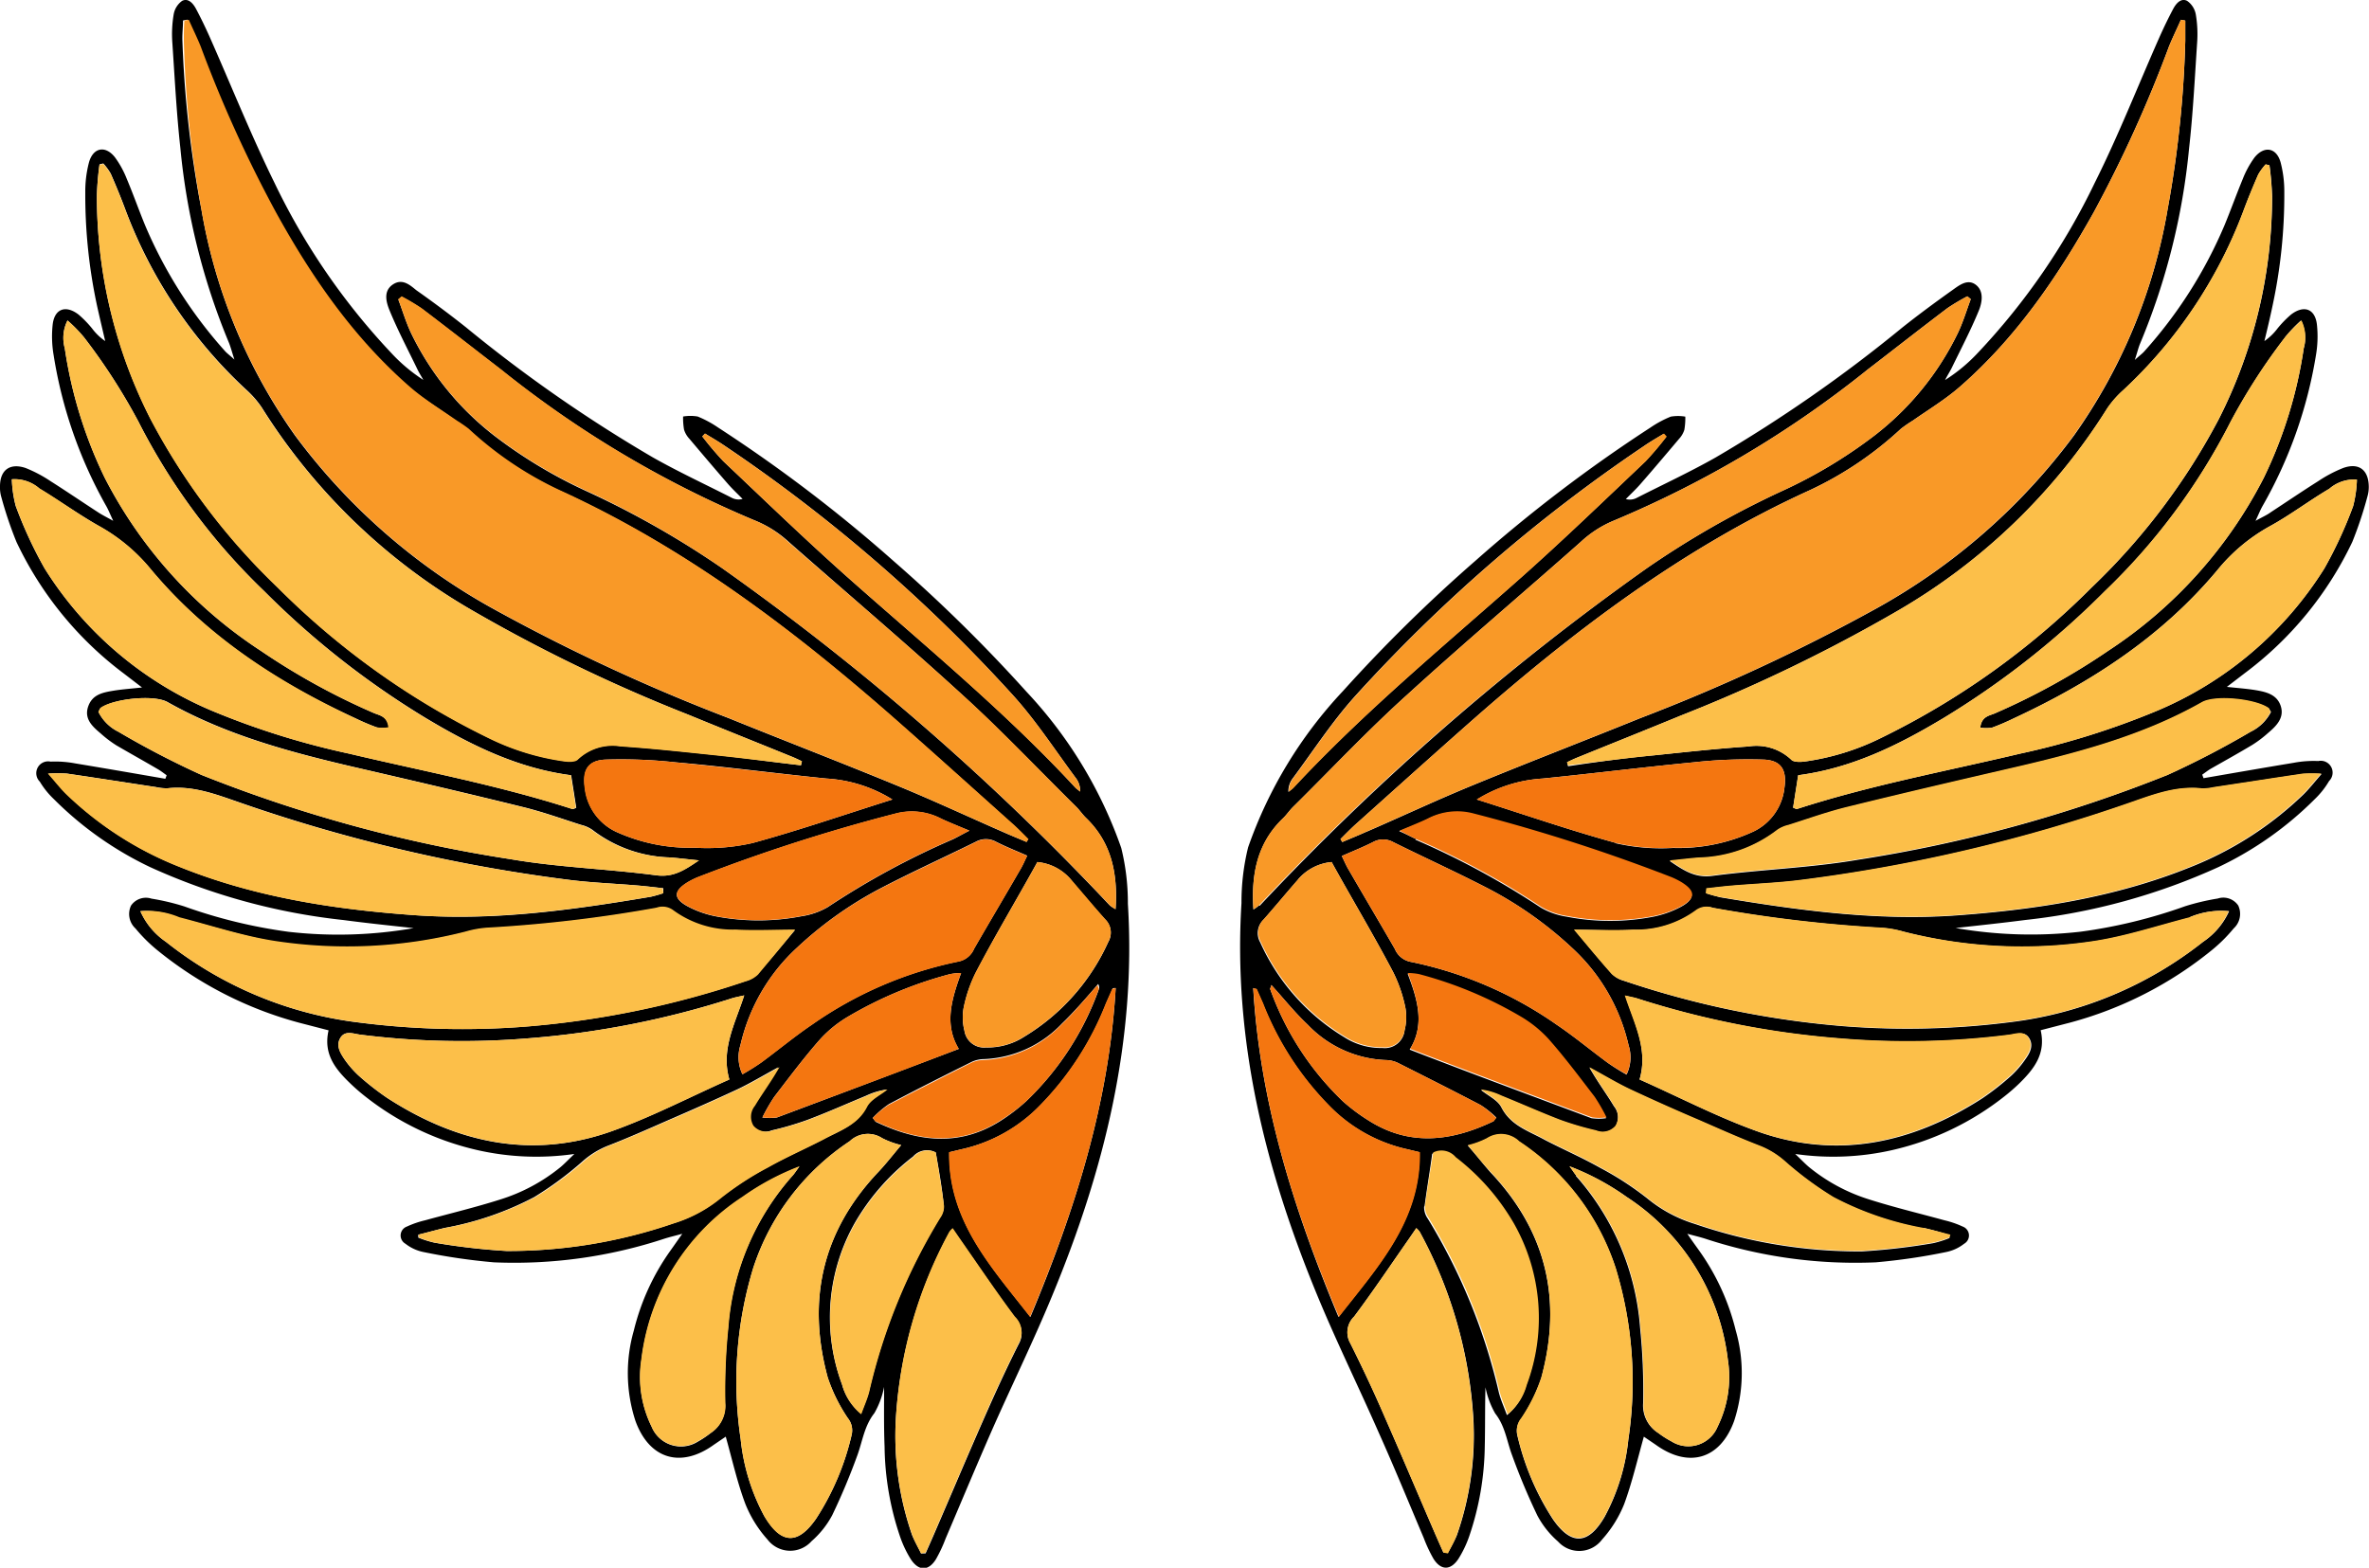 <svg xmlns="http://www.w3.org/2000/svg" viewBox="0 0 200 132.38" id="wings">
  <path d="M74.64,117.11a7.23,7.23,0,0,1-.82,2.21c-.85,1.08-1,2.35-1.43,3.54a55.05,55.05,0,0,1-2.13,5.08,7.73,7.73,0,0,1-1.75,2.2A2.41,2.41,0,0,1,64.8,130a10.12,10.12,0,0,1-1.87-3c-.68-1.8-1.1-3.7-1.66-5.69l-1,.68c-2.77,2-5.44,1.24-6.62-2a13,13,0,0,1-.14-7.64,19.63,19.63,0,0,1,3.09-6.75c.28-.39.56-.8,1-1.42-.67.18-1.09.28-1.5.41a40.51,40.51,0,0,1-14.4,2,51.4,51.4,0,0,1-6-.88,3.61,3.61,0,0,1-1.47-.69.8.8,0,0,1,.12-1.45,8,8,0,0,1,1.54-.53c2.11-.58,4.24-1.09,6.32-1.75a15.15,15.15,0,0,0,5-2.65c.37-.29.69-.64,1.28-1.2a22.49,22.49,0,0,1-8.2-.33,23.84,23.84,0,0,1-9.47-4.54,16,16,0,0,1-1.24-1.08C28.31,90.27,27.28,89,27.74,87l-2.51-.65a32.15,32.15,0,0,1-12-6.16,13.16,13.16,0,0,1-1.79-1.79,1.66,1.66,0,0,1-.38-1.93,1.52,1.52,0,0,1,1.73-.59,19.64,19.64,0,0,1,2.75.65,43.19,43.19,0,0,0,8.82,2.15,37,37,0,0,0,10.56-.31c-2-.22-3.94-.42-5.9-.68a53.06,53.06,0,0,1-16.34-4.47,29.16,29.16,0,0,1-8.13-5.74A7.05,7.05,0,0,1,3.36,66a1,1,0,0,1,.91-1.69,9.11,9.11,0,0,1,2.08.15c2.54.42,5.07.86,7.61,1.3l.11-.3c-.25-.17-.49-.37-.76-.52-1.16-.68-2.33-1.33-3.48-2a9.75,9.75,0,0,1-1.32-1c-.7-.59-1.42-1.23-1.07-2.27s1.25-1.2,2.15-1.35c.67-.11,1.35-.16,2.4-.27l-1.51-1.16A29.75,29.75,0,0,1,1.39,45.76,32.73,32.73,0,0,1,.12,42,2.84,2.84,0,0,1,0,41.07c0-1.4.85-2,2.17-1.55a11.41,11.41,0,0,1,2.1,1.11c1.34.85,2.66,1.75,4,2.62.33.22.68.39,1.29.73-.27-.57-.4-.91-.58-1.23A37.9,37.9,0,0,1,4.53,30a9.34,9.34,0,0,1-.09-2.53c.13-1.38,1.08-1.76,2.19-.91a9,9,0,0,1,1.14,1.17A4.73,4.73,0,0,0,8.88,28.8c-.23-1-.47-2-.68-2.95a44.5,44.5,0,0,1-1-9.62,9.64,9.64,0,0,1,.31-2.51c.35-1.27,1.39-1.47,2.2-.43a8.07,8.07,0,0,1,1,1.83c.54,1.28,1,2.59,1.53,3.88A38.15,38.15,0,0,0,19,29.65c.16.18.36.32.79.71-.22-.67-.3-1-.45-1.39a56.62,56.62,0,0,1-4.11-16.44c-.33-3-.48-5.95-.68-8.92a10,10,0,0,1,.11-2.38A1.77,1.77,0,0,1,15.38.07c.52-.26.93.23,1.17.68.42.79.81,1.6,1.17,2.41,1.81,4.09,3.48,8.26,5.45,12.27A56.56,56.56,0,0,0,33,29.77a14,14,0,0,0,2.74,2.31c-.18-.32-.38-.63-.55-1-.78-1.61-1.61-3.19-2.29-4.84-.29-.7-.56-1.64.24-2.2s1.44,0,2,.46c1.42,1,2.83,2.05,4.19,3.13a121.38,121.38,0,0,0,15.8,11c2.16,1.22,4.42,2.27,6.64,3.4a1.25,1.25,0,0,0,.92.1c-.4-.41-.82-.8-1.2-1.23-1.11-1.27-2.2-2.56-3.29-3.85a2,2,0,0,1-.45-.77,5.81,5.81,0,0,1-.08-1.11,3.64,3.64,0,0,1,1.23,0,9.12,9.12,0,0,1,1.71.92A125,125,0,0,1,75.48,47.41a130.17,130.17,0,0,1,11.18,11,37.13,37.13,0,0,1,8,13.19,19.34,19.34,0,0,1,.56,4.71c.72,11.59-2,22.52-6.4,33.12-1.61,3.9-3.48,7.7-5.18,11.57-1.31,3-2.54,5.94-3.81,8.92a12.14,12.14,0,0,1-.82,1.75c-.63,1-1.45,1-2.11,0a9.28,9.28,0,0,1-.9-1.88,24.41,24.41,0,0,1-1.32-7.62C74.61,120.44,74.64,118.75,74.64,117.11Zm12-46,.15-.25c-.38-.38-.76-.77-1.16-1.14-3.15-2.82-6.29-5.65-9.46-8.45-8.86-7.84-18.21-15-29.07-19.91a29.79,29.79,0,0,1-7.64-5.16,11.14,11.14,0,0,0-1-.69c-1.33-1-2.75-1.81-4-2.88-4.75-4.15-8.24-9.28-11.29-14.73a109.16,109.16,0,0,1-6.35-14c-.3-.76-.66-1.49-1-2.24l-.37.07c0,.57-.07,1.13-.05,1.7A91.69,91.69,0,0,0,17,17.66a46.31,46.31,0,0,0,7.92,19.13,52.33,52.33,0,0,0,16.6,14.55,158.46,158.46,0,0,0,20,9.3c4.74,1.92,9.52,3.76,14.25,5.71,3,1.23,5.92,2.59,8.88,3.89C85.33,70.54,86,70.81,86.68,71.1ZM67.62,64.62l.08-.34c-.3-.14-.6-.29-.91-.41-2.9-1.18-5.81-2.34-8.7-3.53a135.26,135.26,0,0,1-18.38-8.89A51.19,51.19,0,0,1,22.09,34.39a8.37,8.37,0,0,0-1.37-1.55,39.71,39.71,0,0,1-10.08-15c-.4-1.08-.83-2.13-1.29-3.18a4.74,4.74,0,0,0-.63-.86l-.32.08a25.52,25.52,0,0,0-.22,2.61,41.45,41.45,0,0,0,4.5,18.82A55.32,55.32,0,0,0,23.42,49.57a65.88,65.88,0,0,0,17.77,12.7,20.93,20.93,0,0,0,6.51,2c.36,0,.88,0,1.08-.17A4.26,4.26,0,0,1,52.37,63c2.68.18,5.34.47,8,.75C62.8,64,65.21,64.34,67.62,64.62ZM5.7,27.06a3.25,3.25,0,0,0-.23,2.35A37.57,37.57,0,0,0,8.84,40.34,38.35,38.35,0,0,0,22,54.94a57.76,57.76,0,0,0,9.53,5.25c.5.22,1.19.28,1.31,1.24a3.13,3.13,0,0,1-1,0A18.66,18.66,0,0,1,30,60.65c-6.57-3-12.56-6.93-17.24-12.54a15.15,15.15,0,0,0-4.4-3.69c-1.74-1-3.35-2.14-5.05-3.18A3.18,3.18,0,0,0,1,40.47a10.16,10.16,0,0,0,.32,2.24A35.82,35.82,0,0,0,3.77,48,30.7,30.7,0,0,0,18,60.06,66.52,66.52,0,0,0,29.5,63.64c6.29,1.49,12.65,2.68,18.82,4.67.06,0,.16,0,.33-.11l-.43-2.74c-4.5-.59-8.41-2.52-12.19-4.78A71.69,71.69,0,0,1,22.32,49.93,53.22,53.22,0,0,1,11.69,35.61a51,51,0,0,0-4.6-7.13A12.21,12.21,0,0,0,5.7,27.06Zm6.15,49.88A6.12,6.12,0,0,0,14,79.52a32.47,32.47,0,0,0,16.29,6.82,68.76,68.76,0,0,0,14,.35,77.35,77.35,0,0,0,18.63-3.84,2.32,2.32,0,0,0,1-.56c1.08-1.21,2.1-2.46,3.18-3.74-1.68,0-3.35.07-5,0a8.52,8.52,0,0,1-5.31-1.65,1.51,1.51,0,0,0-1.39-.2,117,117,0,0,1-14.35,1.69,8.83,8.83,0,0,0-1.75.32,40.39,40.39,0,0,1-16.12.8c-2.73-.46-5.38-1.35-8.07-2A6.84,6.84,0,0,0,11.85,76.94Zm82.33-.17c.2-3-.34-5.62-2.48-7.69-.32-.31-.57-.7-.89-1-3.22-3.18-6.34-6.46-9.68-9.51C76.35,54.2,71.4,50,66.56,45.73A9.33,9.33,0,0,0,63.85,44,89,89,0,0,1,42.34,31.25c-2.25-1.73-4.48-3.48-6.74-5.19a18.16,18.16,0,0,0-1.68-1l-.29.24c.36.95.65,1.94,1.09,2.86a24.31,24.31,0,0,0,7.11,8.71,40.75,40.75,0,0,0,7.8,4.66A76.74,76.74,0,0,1,61,48a216.6,216.6,0,0,1,32.7,28.46A3,3,0,0,0,94.18,76.77ZM62.83,84.05c-.48.11-.81.17-1.12.27a75.23,75.23,0,0,1-17.07,3.35,68.07,68.07,0,0,1-14.27-.31c-.57-.08-1.25-.37-1.64.28s0,1.26.34,1.79a8.34,8.34,0,0,0,1.16,1.35,22.69,22.69,0,0,0,2.46,1.93c5.91,3.83,12.25,5.21,19,2.79,3.35-1.2,6.53-2.86,9.88-4.35C60.85,88.61,62.05,86.46,62.83,84.05ZM56,75.42V75c-.72-.08-1.44-.17-2.16-.23-1.88-.16-3.77-.23-5.65-.46a136.36,136.36,0,0,1-28.1-6.6c-1.94-.67-3.82-1.38-5.91-1.15a4.08,4.08,0,0,1-1-.1c-2.51-.38-5-.77-7.52-1.14a12.81,12.81,0,0,0-1.57,0c.69.78,1.1,1.32,1.59,1.79a29.2,29.2,0,0,0,9.48,6.08c6.44,2.6,13.21,3.62,20.07,4.1,6.65.46,13.2-.47,19.73-1.57A11.05,11.05,0,0,0,56,75.42ZM76.08,96.69a7.1,7.1,0,0,1-1.61-.59,2.21,2.21,0,0,0-2.73.26,20.42,20.42,0,0,0-8.15,10.71,32.86,32.86,0,0,0-1.06,14.45,17.39,17.39,0,0,0,2,6.51c1.42,2.37,2.82,2.45,4.38.19a22.09,22.09,0,0,0,3-7.11,1.64,1.64,0,0,0-.33-1.36,14,14,0,0,1-1.7-3.44c-1.78-6.55-.45-12.38,4.28-17.36C74.83,98.24,75.43,97.46,76.08,96.69ZM8.31,60.11A3.71,3.71,0,0,0,10,61.79a74.75,74.75,0,0,0,7,3.64,119.34,119.34,0,0,0,26.11,7.12c4,.69,8.2.82,12.29,1.36,1.45.19,2.39-.44,3.6-1.26-1-.1-1.7-.19-2.44-.25A11.28,11.28,0,0,1,50,70.06a2.75,2.75,0,0,0-.94-.41c-1.66-.53-3.3-1.12-5-1.53-4.58-1.13-9.18-2.2-13.77-3.26-5.58-1.29-11.1-2.74-16.14-5.58-1.14-.64-4.48-.29-5.6.47C8.44,59.8,8.41,59.92,8.31,60.11Zm27,44.14v.25a8.57,8.57,0,0,0,1.36.43,54.33,54.33,0,0,0,6.06.7,42.67,42.67,0,0,0,14.07-2.32,11.67,11.67,0,0,0,4-2.14,26.13,26.13,0,0,1,4-2.6c1.51-.85,3.11-1.55,4.66-2.35,1.36-.72,2.88-1.19,3.68-2.76.32-.62,1.13-1,1.72-1.46a5.84,5.84,0,0,0-1.72.51c-1.66.69-3.29,1.42-5,2.06a25.8,25.8,0,0,1-3,.88,1.43,1.43,0,0,1-1.64-.39,1.46,1.46,0,0,1,.13-1.68c.46-.77,1-1.5,1.46-2.26.17-.26.33-.53.61-1-1.33.72-2.38,1.36-3.49,1.88-1.93.9-3.89,1.76-5.85,2.61-1.69.74-3.37,1.49-5.08,2.15a7.19,7.19,0,0,0-2.12,1.32,28.87,28.87,0,0,1-4.06,3,26.26,26.26,0,0,1-7.59,2.61C36.86,103.85,36.1,104.06,35.34,104.25ZM62.68,90.71a18.31,18.31,0,0,0,1.59-1c1.44-1.06,2.82-2.21,4.3-3.21a33,33,0,0,1,12.37-5.32,1.81,1.81,0,0,0,1.3-1.08c1.29-2.24,2.61-4.46,3.9-6.69.2-.33.35-.69.58-1.16-.94-.41-1.81-.76-2.64-1.18a1.75,1.75,0,0,0-1.69,0c-2.72,1.34-5.48,2.59-8.17,4A32.13,32.13,0,0,0,67.31,80a16,16,0,0,0-4.8,8.25A3.33,3.33,0,0,0,62.68,90.71Zm15.08,40.46.38,0c.28-.63.56-1.26.83-1.89,1.38-3.19,2.73-6.39,4.13-9.57.92-2.09,1.87-4.17,2.9-6.21a1.85,1.85,0,0,0-.32-2.26c-1.63-2.18-3.15-4.45-4.71-6.68l-.54-.79a2,2,0,0,0-.28.3,37.69,37.69,0,0,0-4.52,15.77A25.44,25.44,0,0,0,77,129.62C77.22,130.15,77.51,130.66,77.76,131.17ZM94.19,83.43c-.18,0-.25,0-.27.08l-.54,1.22a25.6,25.6,0,0,1-5.55,8.59,13.21,13.21,0,0,1-6.68,3.73l-1,.24c-.08,5.8,3.51,9.64,6.84,13.91C90.78,102.13,93.63,93.11,94.19,83.43ZM75.34,67.51a11.85,11.85,0,0,0-5.55-1.77c-4.25-.43-8.49-1-12.74-1.37a42.21,42.21,0,0,0-5.94-.23c-1.48.07-1.94.9-1.73,2.37A4.64,4.64,0,0,0,52,70.23a15.1,15.1,0,0,0,6.67,1.35,17.23,17.23,0,0,0,4.87-.4C67.49,70.1,71.33,68.77,75.34,67.51Zm-7.83,31a21.57,21.57,0,0,0-4.81,2.58,19.1,19.1,0,0,0-8.54,13.73,9.46,9.46,0,0,0,.86,5.66,2.67,2.67,0,0,0,3.88,1.26A8.31,8.31,0,0,0,60,121a2.73,2.73,0,0,0,1.21-2.52,52.45,52.45,0,0,1,.26-6.39,21.7,21.7,0,0,1,5.42-12.8C67.07,99.1,67.18,98.91,67.51,98.47ZM87.58,72.79C85.81,76,84,79,82.35,82.18a12.08,12.08,0,0,0-1,2.95,4.52,4.52,0,0,0,.07,1.9,1.67,1.67,0,0,0,1.82,1.42,5.72,5.72,0,0,0,3.25-.92,18,18,0,0,0,7.08-8,1.56,1.56,0,0,0-.27-1.9c-1-1.11-2-2.24-2.91-3.38A4.25,4.25,0,0,0,87.58,72.79Zm-5.74-2.65c-1-.41-1.68-.69-2.37-1a5.35,5.35,0,0,0-3.89-.43,148.44,148.44,0,0,0-16.71,5.38,6.63,6.63,0,0,0-.8.4c-1.25.76-1.25,1.41.09,2.1a8.51,8.51,0,0,0,2.24.78,19.07,19.07,0,0,0,7.26,0,6.24,6.24,0,0,0,2.22-.77,67.69,67.69,0,0,1,10.59-5.74C80.86,70.67,81.23,70.45,81.84,70.14ZM79,97.31a1.57,1.57,0,0,0-1.92.35,19.13,19.13,0,0,0-4.89,5.56,16.17,16.17,0,0,0-1.11,13.66,4.85,4.85,0,0,0,1.61,2.49c.27-.74.53-1.31.68-1.91a49.44,49.44,0,0,1,6-14.68,1.65,1.65,0,0,0,.31-1C79.53,100.31,79.27,98.81,79,97.31Zm2.11-15.15a5.3,5.3,0,0,0-.92.1,34,34,0,0,0-8.5,3.53,10.18,10.18,0,0,0-2.43,1.94c-1.38,1.56-2.63,3.24-3.9,4.89a15.74,15.74,0,0,0-1,1.74,4.41,4.41,0,0,0,1.23,0c5.1-1.91,10.19-3.84,15.35-5.79C79.7,86.51,80.32,84.42,81.14,82.16ZM59.52,36.61l-.23.24a27.21,27.21,0,0,0,1.76,2.08c3.47,3.28,6.9,6.6,10.46,9.77,6.55,5.81,13.33,11.36,19.28,17.81.12.12.27.22.4.33a1.79,1.79,0,0,0-.34-1.11c-1.72-2.31-3.3-4.75-5.21-6.89A133.53,133.53,0,0,0,61.12,37.6C60.6,37.25,60.06,36.94,59.52,36.61ZM73.68,94.4c.17.21.22.32.3.35,3.52,1.66,7,2.11,10.5-.11A15.89,15.89,0,0,0,86.62,93a24.48,24.48,0,0,0,6.18-9.55c0-.08,0-.21-.09-.36-1,1.16-2,2.32-3.06,3.34a9.6,9.6,0,0,1-6.61,3,2.49,2.49,0,0,0-1,.23c-2.35,1.17-4.7,2.35-7,3.57A8,8,0,0,0,73.68,94.4Z"></path>
  <path fill="#f99927" d="M86.68,71.1c-.68-.29-1.35-.56-2-.86-3-1.3-5.89-2.66-8.88-3.89-4.73-1.95-9.51-3.79-14.25-5.71a158.46,158.46,0,0,1-20-9.3,52.33,52.33,0,0,1-16.6-14.55A46.31,46.31,0,0,1,17,17.66,91.69,91.69,0,0,1,15.52,3.44c0-.57,0-1.13.05-1.7l.37-.07c.33.75.69,1.48,1,2.24a109.16,109.16,0,0,0,6.35,14c3,5.45,6.54,10.58,11.29,14.73,1.22,1.07,2.64,1.93,4,2.88a11.14,11.14,0,0,1,1,.69,29.79,29.79,0,0,0,7.64,5.16C58,46.29,67.35,53.42,76.21,61.26c3.17,2.8,6.31,5.63,9.46,8.45.4.37.78.76,1.16,1.14Z"></path>
  <path fill="#fcbf49" d="M67.62,64.62c-2.41-.28-4.82-.59-7.24-.84-2.67-.28-5.33-.57-8-.75a4.26,4.26,0,0,0-3.59,1.11c-.2.22-.72.21-1.08.17a20.93,20.93,0,0,1-6.51-2,65.88,65.88,0,0,1-17.77-12.7A55.32,55.32,0,0,1,12.68,35.35a41.45,41.45,0,0,1-4.5-18.82,25.52,25.52,0,0,1,.22-2.61l.32-.08a4.74,4.74,0,0,1,.63.86c.46,1.05.89,2.1,1.29,3.18a39.71,39.71,0,0,0,10.08,15,8.37,8.37,0,0,1,1.37,1.55A51.19,51.19,0,0,0,39.71,51.45a135.26,135.26,0,0,0,18.38,8.89c2.89,1.19,5.8,2.35,8.7,3.53.31.12.61.27.91.41Z"></path>
  <path fill="#fcbf49" d="M5.7 27.06a12.21 12.21 0 011.39 1.42 51 51 0 014.6 7.13A53.22 53.22 0 0022.32 49.93 71.69 71.69 0 0036 60.68c3.78 2.26 7.69 4.19 12.19 4.78l.43 2.74c-.17.06-.27.13-.33.11-6.17-2-12.53-3.18-18.82-4.67A66.52 66.52 0 0118 60.06 30.7 30.7 0 013.77 48a35.82 35.82 0 01-2.43-5.26A10.16 10.16 0 011 40.47a3.18 3.18 0 012.33.77c1.7 1 3.31 2.23 5.05 3.18a15.15 15.15 0 014.4 3.69C17.48 53.72 23.47 57.6 30 60.65a18.66 18.66 0 001.78.76 3.13 3.13 0 001 0c-.12-1-.81-1-1.31-1.24A57.76 57.76 0 0122 54.94 38.35 38.35 0 018.84 40.34 37.57 37.57 0 015.47 29.41 3.25 3.25 0 015.7 27.06zM11.85 76.94a6.84 6.84 0 013.29.51c2.69.69 5.34 1.58 8.07 2a40.39 40.39 0 0016.12-.8 8.83 8.83 0 011.75-.32 117 117 0 0014.35-1.69 1.51 1.51 0 011.39.2 8.52 8.52 0 005.31 1.65c1.66.09 3.33 0 5 0C66.06 79.83 65 81.08 64 82.29a2.32 2.32 0 01-1 .56 77.35 77.35 0 01-18.63 3.84 68.76 68.76 0 01-14-.35A32.47 32.47 0 0114 79.52 6.12 6.12 0 0111.85 76.94z"></path>
  <path fill="#f99927" d="M94.18,76.77a3,3,0,0,1-.47-.32A216.6,216.6,0,0,0,61,48a76.74,76.74,0,0,0-11.38-6.51,40.75,40.75,0,0,1-7.8-4.66,24.31,24.31,0,0,1-7.11-8.71c-.44-.92-.73-1.91-1.09-2.86l.29-.24a18.16,18.16,0,0,1,1.68,1c2.26,1.71,4.49,3.46,6.74,5.19A89,89,0,0,0,63.85,44a9.33,9.33,0,0,1,2.71,1.77C71.4,50,76.35,54.2,81.13,58.56c3.34,3,6.46,6.33,9.68,9.51.32.31.57.7.89,1C93.84,71.15,94.38,73.75,94.18,76.77Z"></path>
  <path fill="#fcbf49" d="M62.83 84.05c-.78 2.41-2 4.56-1.25 7.1-3.35 1.49-6.53 3.15-9.88 4.35-6.76 2.42-13.1 1-19-2.79a22.69 22.69 0 01-2.46-1.93 8.34 8.34 0 01-1.16-1.35c-.38-.53-.73-1.15-.34-1.79s1.07-.36 1.64-.28a68.07 68.07 0 0014.27.31 75.23 75.23 0 0017.07-3.35C62 84.22 62.35 84.16 62.83 84.05zM56 75.42a11.05 11.05 0 01-1.09.3c-6.53 1.1-13.08 2-19.73 1.57-6.86-.48-13.63-1.5-20.07-4.1a29.2 29.2 0 01-9.48-6.08c-.49-.47-.9-1-1.59-1.79a12.81 12.81 0 011.57 0c2.51.37 5 .76 7.52 1.14a4.08 4.08 0 001 .1c2.09-.23 4 .48 5.91 1.15a136.36 136.36 0 0028.1 6.6c1.88.23 3.77.3 5.65.46.72.06 1.44.15 2.16.23zM76.08 96.69c-.65.77-1.25 1.55-1.92 2.26-4.73 5-6.06 10.81-4.28 17.36a14 14 0 001.7 3.44 1.64 1.64 0 01.33 1.36 22.09 22.09 0 01-3 7.11c-1.56 2.26-3 2.18-4.38-.19a17.39 17.39 0 01-2-6.51 32.86 32.86 0 011.06-14.45 20.42 20.42 0 018.15-10.71 2.21 2.21 0 012.73-.26A7.1 7.1 0 0076.08 96.69z"></path>
  <path fill="#fcbf49" d="M8.31 60.11c.1-.19.13-.31.2-.36 1.12-.76 4.46-1.11 5.6-.47 5 2.84 10.56 4.29 16.14 5.58C34.84 65.92 39.44 67 44 68.12c1.69.41 3.33 1 5 1.53a2.75 2.75 0 01.94.41 11.28 11.28 0 006.64 2.34c.74.06 1.48.15 2.44.25-1.21.82-2.15 1.45-3.6 1.26-4.09-.54-8.24-.67-12.29-1.36A119.34 119.34 0 0117 65.43a74.75 74.75 0 01-7-3.64A3.71 3.71 0 018.31 60.11zM35.34 104.25c.76-.19 1.52-.4 2.28-.57a26.26 26.26 0 007.59-2.61 28.87 28.87 0 004.06-3 7.19 7.19 0 012.12-1.32c1.71-.66 3.39-1.41 5.08-2.15 2-.85 3.92-1.71 5.85-2.61 1.11-.52 2.16-1.16 3.49-1.88-.28.47-.44.74-.61 1-.48.76-1 1.49-1.46 2.26a1.46 1.46 0 00-.13 1.68 1.43 1.43 0 001.64.39 25.8 25.8 0 003-.88c1.67-.64 3.3-1.37 5-2.06A5.84 5.84 0 0174.93 92c-.59.48-1.4.84-1.72 1.46-.8 1.57-2.32 2-3.68 2.76-1.55.8-3.15 1.5-4.66 2.35a26.13 26.13 0 00-4 2.6 11.67 11.67 0 01-4 2.14 42.67 42.67 0 01-14.07 2.32 54.33 54.33 0 01-6.06-.7 8.57 8.57 0 01-1.36-.43z"></path>
  <path fill="#f47610" d="M62.68,90.71a3.33,3.33,0,0,1-.17-2.45A16,16,0,0,1,67.31,80a32.13,32.13,0,0,1,6.91-4.91c2.69-1.4,5.45-2.65,8.17-4a1.75,1.75,0,0,1,1.69,0c.83.42,1.7.77,2.64,1.18-.23.47-.38.83-.58,1.16-1.29,2.23-2.61,4.45-3.9,6.69a1.81,1.81,0,0,1-1.3,1.08,33,33,0,0,0-12.37,5.32c-1.48,1-2.86,2.15-4.3,3.21A18.31,18.31,0,0,1,62.68,90.71Z"></path>
  <path fill="#fcbf49" d="M77.76,131.17c-.25-.51-.54-1-.74-1.55a25.44,25.44,0,0,1-1.39-9.82A37.69,37.69,0,0,1,80.15,104a2,2,0,0,1,.28-.3l.54.79c1.56,2.23,3.08,4.5,4.71,6.68a1.85,1.85,0,0,1,.32,2.26c-1,2-2,4.12-2.9,6.21-1.4,3.18-2.75,6.38-4.13,9.57-.27.63-.55,1.26-.83,1.89Z"></path>
  <path fill="#f47610" d="M94.19 83.43c-.56 9.68-3.41 18.7-7.23 27.77-3.33-4.27-6.92-8.11-6.84-13.91l1-.24a13.21 13.21 0 006.68-3.73 25.6 25.6 0 005.55-8.59l.54-1.22S94 83.48 94.19 83.43zM75.34 67.51c-4 1.26-7.85 2.59-11.77 3.67a17.23 17.23 0 01-4.87.4A15.1 15.1 0 0152 70.23a4.64 4.64 0 01-2.65-3.72c-.21-1.47.25-2.3 1.73-2.37a42.21 42.21 0 015.94.23c4.25.41 8.49.94 12.74 1.37A11.85 11.85 0 0175.34 67.51z"></path>
  <path fill="#fcbf49" d="M67.51,98.47c-.33.44-.44.63-.59.8a21.7,21.7,0,0,0-5.42,12.8,52.45,52.45,0,0,0-.26,6.39A2.73,2.73,0,0,1,60,121a8.31,8.31,0,0,1-1.13.72A2.67,2.67,0,0,1,55,120.44a9.46,9.46,0,0,1-.86-5.66,19.1,19.1,0,0,1,8.54-13.73A21.57,21.57,0,0,1,67.51,98.47Z"></path>
  <path fill="#f99927" d="M87.58,72.79a4.25,4.25,0,0,1,2.81,1.44c1,1.14,1.93,2.27,2.91,3.38a1.56,1.56,0,0,1,.27,1.9,18,18,0,0,1-7.08,8,5.72,5.72,0,0,1-3.25.92A1.67,1.67,0,0,1,81.42,87a4.52,4.52,0,0,1-.07-1.9,12.08,12.08,0,0,1,1-2.95C84,79,85.81,76,87.58,72.79Z"></path>
  <path fill="#f47610" d="M81.84,70.14c-.61.31-1,.53-1.37.7a67.69,67.69,0,0,0-10.59,5.74,6.24,6.24,0,0,1-2.22.77,19.07,19.07,0,0,1-7.26,0,8.51,8.51,0,0,1-2.24-.78c-1.34-.69-1.34-1.34-.09-2.1a6.63,6.63,0,0,1,.8-.4,148.44,148.44,0,0,1,16.71-5.38,5.35,5.35,0,0,1,3.89.43C80.16,69.45,80.89,69.73,81.84,70.14Z"></path>
  <path fill="#fcbf49" d="M79,97.31c.24,1.5.5,3,.7,4.52a1.65,1.65,0,0,1-.31,1,49.44,49.44,0,0,0-6,14.68c-.15.6-.41,1.17-.68,1.91a4.85,4.85,0,0,1-1.61-2.49,16.17,16.17,0,0,1,1.11-13.66,19.13,19.13,0,0,1,4.89-5.56A1.57,1.57,0,0,1,79,97.31Z"></path>
  <path fill="#f47610" d="M81.14,82.16c-.82,2.26-1.44,4.35-.19,6.4-5.16,2-10.25,3.88-15.35,5.79a4.41,4.41,0,0,1-1.23,0,15.74,15.74,0,0,1,1-1.74c1.27-1.65,2.52-3.33,3.9-4.89a10.18,10.18,0,0,1,2.43-1.94,34,34,0,0,1,8.5-3.53A5.3,5.3,0,0,1,81.14,82.16Z"></path>
  <path fill="#f99927" d="M59.52,36.61c.54.33,1.08.64,1.6,1A133.53,133.53,0,0,1,85.64,58.84c1.91,2.14,3.49,4.58,5.21,6.89a1.79,1.79,0,0,1,.34,1.11c-.13-.11-.28-.21-.4-.33-6-6.45-12.73-12-19.28-17.81-3.56-3.17-7-6.49-10.46-9.77a27.21,27.21,0,0,1-1.76-2.08Z"></path>
  <path fill="#f47610" d="M73.68,94.4A8,8,0,0,1,75,93.31c2.33-1.22,4.68-2.4,7-3.57a2.49,2.49,0,0,1,1-.23,9.6,9.6,0,0,0,6.61-3c1.07-1,2-2.18,3.06-3.34,0,.15.12.28.09.36A24.48,24.48,0,0,1,86.62,93a15.89,15.89,0,0,1-2.14,1.6c-3.47,2.22-7,1.77-10.5.11C73.9,94.72,73.85,94.61,73.68,94.4Z"></path>
  <path d="M125.35,122.12a24.41,24.41,0,0,1-1.32,7.62,9.28,9.28,0,0,1-.9,1.88c-.66,1-1.48,1-2.11,0a12.14,12.14,0,0,1-.82-1.75c-1.27-3-2.5-6-3.81-8.92-1.7-3.87-3.57-7.67-5.18-11.57-4.38-10.6-7.12-21.53-6.4-33.12a19.34,19.34,0,0,1,.56-4.71,37.13,37.13,0,0,1,8-13.19,130.17,130.17,0,0,1,11.18-11A125,125,0,0,1,139.34,36.1a9.12,9.12,0,0,1,1.71-.92,3.64,3.64,0,0,1,1.23,0,5.81,5.81,0,0,1-.08,1.11,2,2,0,0,1-.45.77c-1.09,1.29-2.18,2.58-3.29,3.85-.38.43-.8.82-1.2,1.23a1.25,1.25,0,0,0,.92-.1c2.22-1.13,4.48-2.18,6.64-3.4a121.38,121.38,0,0,0,15.8-11c1.36-1.08,2.77-2.12,4.19-3.13.59-.42,1.3-1,2-.46s.53,1.5.24,2.2c-.68,1.65-1.51,3.23-2.29,4.84-.17.33-.37.64-.55,1A14,14,0,0,0,167,29.77a56.56,56.56,0,0,0,9.85-14.34c2-4,3.64-8.18,5.45-12.27.36-.81.75-1.62,1.17-2.41.24-.45.65-.94,1.17-.68a1.77,1.77,0,0,1,.74,1.16,10,10,0,0,1,.11,2.38c-.2,3-.35,6-.68,8.92A56.62,56.62,0,0,1,180.68,29c-.15.35-.23.72-.45,1.39.43-.39.63-.53.79-.71A38.15,38.15,0,0,0,187.81,19c.53-1.29,1-2.6,1.53-3.88a8.07,8.07,0,0,1,1-1.83c.81-1,1.85-.84,2.2.43a9.64,9.64,0,0,1,.31,2.51,44.5,44.5,0,0,1-1,9.62c-.21,1-.45,2-.68,2.95a4.73,4.73,0,0,0,1.11-1.07,9,9,0,0,1,1.14-1.17c1.11-.85,2.06-.47,2.19.91a9.34,9.34,0,0,1-.09,2.53A37.9,37.9,0,0,1,191,42.75c-.18.32-.31.66-.58,1.23.61-.34,1-.51,1.29-.73,1.33-.87,2.65-1.77,4-2.62a11.41,11.41,0,0,1,2.1-1.11c1.32-.48,2.15.15,2.17,1.55a2.84,2.84,0,0,1-.12.88,32.73,32.73,0,0,1-1.27,3.81,29.75,29.75,0,0,1-9.09,11.09L188,58c1.05.11,1.73.16,2.4.27.9.15,1.83.36,2.15,1.35s-.37,1.68-1.07,2.27a9.75,9.75,0,0,1-1.32,1c-1.15.69-2.32,1.34-3.48,2-.27.15-.51.35-.76.52l.11.3c2.54-.44,5.07-.88,7.61-1.3a9.11,9.11,0,0,1,2.08-.15,1,1,0,0,1,.91,1.69,7.05,7.05,0,0,1-1.2,1.52,29.16,29.16,0,0,1-8.13,5.74A53.06,53.06,0,0,1,171,77.68c-2,.26-3.93.46-5.9.68a37,37,0,0,0,10.56.31,43.19,43.19,0,0,0,8.82-2.15,19.64,19.64,0,0,1,2.75-.65,1.52,1.52,0,0,1,1.73.59,1.66,1.66,0,0,1-.38,1.93,13.16,13.16,0,0,1-1.79,1.79,32.15,32.15,0,0,1-12,6.16l-2.51.65c.46,2-.57,3.28-1.81,4.5a16,16,0,0,1-1.24,1.08,23.84,23.84,0,0,1-9.47,4.54,22.49,22.49,0,0,1-8.2.33c.59.56.91.91,1.28,1.2a15.15,15.15,0,0,0,5,2.65c2.08.66,4.21,1.17,6.32,1.75a8,8,0,0,1,1.54.53.8.8,0,0,1,.12,1.45,3.61,3.61,0,0,1-1.47.69,51.4,51.4,0,0,1-6,.88,40.51,40.51,0,0,1-14.4-2c-.41-.13-.83-.23-1.5-.41.42.62.7,1,1,1.42a19.63,19.63,0,0,1,3.09,6.75,13,13,0,0,1-.14,7.64c-1.18,3.25-3.85,4-6.62,2l-1-.68c-.56,2-1,3.89-1.66,5.69a10.12,10.12,0,0,1-1.87,3,2.41,2.41,0,0,1-3.71.17,7.73,7.73,0,0,1-1.75-2.2,55.05,55.05,0,0,1-2.13-5.08c-.45-1.19-.58-2.46-1.43-3.54a7.23,7.23,0,0,1-.82-2.21C125.36,118.75,125.39,120.44,125.35,122.12Zm-10-51.88c3-1.3,5.89-2.66,8.88-3.89,4.73-1.95,9.51-3.79,14.25-5.71a158.46,158.46,0,0,0,20-9.3,52.33,52.33,0,0,0,16.6-14.55A46.31,46.31,0,0,0,183,17.66a91.69,91.69,0,0,0,1.49-14.22c0-.57,0-1.13,0-1.7l-.37-.07c-.33.75-.69,1.48-1,2.24a109.16,109.16,0,0,1-6.35,14c-3.05,5.45-6.54,10.58-11.29,14.73-1.22,1.07-2.64,1.93-4,2.88a11.14,11.14,0,0,0-1,.69,29.79,29.79,0,0,1-7.64,5.16C142,46.29,132.65,53.42,123.79,61.26c-3.17,2.8-6.31,5.63-9.46,8.45-.4.37-.78.76-1.16,1.14l.15.25C114,70.81,114.67,70.54,115.34,70.24Zm24.28-6.46c2.67-.28,5.33-.57,8-.75a4.26,4.26,0,0,1,3.59,1.11c.2.22.72.21,1.08.17a20.93,20.93,0,0,0,6.51-2,65.88,65.88,0,0,0,17.77-12.7,55.32,55.32,0,0,0,10.74-14.22,41.45,41.45,0,0,0,4.5-18.82,25.52,25.52,0,0,0-.22-2.61l-.32-.08a4.74,4.74,0,0,0-.63.86c-.46,1.05-.89,2.1-1.29,3.18a39.71,39.71,0,0,1-10.08,15,8.37,8.37,0,0,0-1.37,1.55,51.19,51.19,0,0,1-17.62,17.06,135.26,135.26,0,0,1-18.38,8.89c-2.89,1.19-5.8,2.35-8.7,3.53-.31.12-.61.27-.91.41l.08.34C134.79,64.34,137.2,64,139.62,63.78Zm53.29-35.3a51,51,0,0,0-4.6,7.13,53.22,53.22,0,0,1-10.63,14.32A71.69,71.69,0,0,1,164,60.68c-3.78,2.26-7.69,4.19-12.19,4.78l-.43,2.74c.17.06.27.13.33.11,6.17-2,12.53-3.18,18.82-4.67A66.52,66.52,0,0,0,182,60.06,30.7,30.7,0,0,0,196.23,48a35.82,35.82,0,0,0,2.43-5.26,10.16,10.16,0,0,0,.32-2.24,3.18,3.18,0,0,0-2.33.77c-1.7,1-3.31,2.23-5.05,3.18a15.15,15.15,0,0,0-4.4,3.69c-4.68,5.61-10.67,9.49-17.24,12.54a18.66,18.66,0,0,1-1.78.76,3.13,3.13,0,0,1-1,0c.12-1,.81-1,1.31-1.24A57.76,57.76,0,0,0,178,54.94a38.35,38.35,0,0,0,13.12-14.6,37.57,37.57,0,0,0,3.37-10.93,3.25,3.25,0,0,0-.23-2.35A12.21,12.21,0,0,0,192.91,28.48Zm-8,49c-2.69.69-5.34,1.58-8.07,2a40.39,40.39,0,0,1-16.12-.8,8.83,8.83,0,0,0-1.75-.32,117,117,0,0,1-14.35-1.69,1.51,1.51,0,0,0-1.39.2,8.52,8.52,0,0,1-5.31,1.65c-1.66.09-3.33,0-5,0,1.08,1.28,2.1,2.53,3.18,3.74a2.32,2.32,0,0,0,1,.56,77.35,77.35,0,0,0,18.63,3.84,68.76,68.76,0,0,0,14-.35A32.47,32.47,0,0,0,186,79.52a6.12,6.12,0,0,0,2.19-2.58A6.84,6.84,0,0,0,184.86,77.45Zm-78.57-1A216.6,216.6,0,0,1,139,48a76.74,76.74,0,0,1,11.38-6.51,40.75,40.75,0,0,0,7.8-4.66,24.31,24.31,0,0,0,7.11-8.71c.44-.92.73-1.91,1.09-2.86l-.29-.24a18.16,18.16,0,0,0-1.68,1c-2.26,1.71-4.49,3.46-6.74,5.19A89,89,0,0,1,136.15,44a9.33,9.33,0,0,0-2.71,1.77c-4.84,4.29-9.79,8.47-14.57,12.83-3.34,3-6.46,6.33-9.68,9.51-.32.31-.57.7-.89,1-2.14,2.07-2.68,4.67-2.48,7.69A3,3,0,0,0,106.29,76.45Zm32.13,14.7c3.35,1.49,6.53,3.15,9.88,4.35,6.76,2.42,13.1,1,19-2.79a22.69,22.69,0,0,0,2.46-1.93,8.34,8.34,0,0,0,1.16-1.35c.38-.53.73-1.15.34-1.79s-1.07-.36-1.64-.28a68.07,68.07,0,0,1-14.27.31,75.23,75.23,0,0,1-17.07-3.35c-.31-.1-.64-.16-1.12-.27C138,86.46,139.15,88.61,138.42,91.15Zm6.65-15.43c6.53,1.1,13.08,2,19.73,1.57,6.86-.48,13.63-1.5,20.07-4.1a29.2,29.2,0,0,0,9.48-6.08c.49-.47.9-1,1.59-1.79a12.81,12.81,0,0,0-1.57,0c-2.51.37-5,.76-7.52,1.14a4.08,4.08,0,0,1-1,.1c-2.09-.23-4,.48-5.91,1.15a136.36,136.36,0,0,1-28.1,6.6c-1.88.23-3.77.3-5.65.46-.72.06-1.44.15-2.16.23v.41A11.05,11.05,0,0,0,145.07,75.72ZM125.84,99c4.73,5,6.06,10.81,4.28,17.36a14,14,0,0,1-1.7,3.44,1.64,1.64,0,0,0-.33,1.36,22.09,22.09,0,0,0,3,7.11c1.56,2.26,3,2.18,4.38-.19a17.39,17.39,0,0,0,2-6.51,32.86,32.86,0,0,0-1.06-14.45,20.42,20.42,0,0,0-8.15-10.71,2.21,2.21,0,0,0-2.73-.26,7.1,7.1,0,0,1-1.61.59C124.57,97.46,125.17,98.24,125.84,99Zm65.65-39.2c-1.12-.76-4.46-1.11-5.6-.47-5,2.84-10.56,4.29-16.14,5.58-4.59,1.06-9.19,2.13-13.77,3.26-1.69.41-3.33,1-5,1.53a2.75,2.75,0,0,0-.94.41,11.28,11.28,0,0,1-6.64,2.34c-.74.06-1.48.15-2.44.25,1.21.82,2.15,1.45,3.6,1.26,4.09-.54,8.24-.67,12.29-1.36A119.34,119.34,0,0,0,183,65.43a74.75,74.75,0,0,0,7-3.64,3.71,3.71,0,0,0,1.73-1.68C191.59,59.92,191.56,59.8,191.49,59.75Zm-29.11,43.93a26.26,26.26,0,0,1-7.59-2.61,28.87,28.87,0,0,1-4.06-3,7.19,7.19,0,0,0-2.12-1.32c-1.71-.66-3.39-1.41-5.08-2.15-2-.85-3.92-1.71-5.85-2.61-1.11-.52-2.16-1.16-3.49-1.88.28.47.44.74.61,1,.48.76,1,1.49,1.46,2.26a1.46,1.46,0,0,1,.13,1.68,1.43,1.43,0,0,1-1.64.39,25.8,25.8,0,0,1-3-.88c-1.67-.64-3.3-1.37-5-2.06a5.84,5.84,0,0,0-1.72-.51c.59.48,1.4.84,1.72,1.46.8,1.57,2.32,2,3.68,2.76,1.55.8,3.15,1.5,4.66,2.35a26.13,26.13,0,0,1,4,2.6,11.67,11.67,0,0,0,4,2.14,42.67,42.67,0,0,0,14.07,2.32,54.33,54.33,0,0,0,6.06-.7,8.57,8.57,0,0,0,1.36-.43v-.25C163.9,104.06,163.14,103.85,162.38,103.68ZM137.49,88.26a16,16,0,0,0-4.8-8.25,32.13,32.13,0,0,0-6.91-4.91c-2.69-1.4-5.45-2.65-8.17-4a1.75,1.75,0,0,0-1.69,0c-.83.42-1.7.77-2.64,1.18.23.47.38.83.58,1.16,1.29,2.23,2.61,4.45,3.9,6.69a1.81,1.81,0,0,0,1.3,1.08,33,33,0,0,1,12.37,5.32c1.48,1,2.86,2.15,4.3,3.21a18.31,18.31,0,0,0,1.59,1A3.33,3.33,0,0,0,137.49,88.26ZM123,129.62a25.44,25.44,0,0,0,1.39-9.82A37.69,37.69,0,0,0,119.85,104a2,2,0,0,0-.28-.3l-.54.79c-1.56,2.23-3.08,4.5-4.71,6.68a1.85,1.85,0,0,0-.32,2.26c1,2,2,4.12,2.9,6.21,1.4,3.18,2.75,6.38,4.13,9.57.27.63.55,1.26.83,1.89l.38,0C122.49,130.66,122.78,130.15,123,129.62ZM113,111.2c3.33-4.27,6.92-8.11,6.84-13.91l-1-.24a13.21,13.21,0,0,1-6.68-3.73,25.6,25.6,0,0,1-5.55-8.59l-.54-1.22s-.09,0-.27-.08C106.37,93.11,109.22,102.13,113,111.2Zm23.39-40a17.23,17.23,0,0,0,4.87.4A15.1,15.1,0,0,0,148,70.23a4.64,4.64,0,0,0,2.65-3.72c.21-1.47-.25-2.3-1.73-2.37a42.21,42.21,0,0,0-5.94.23c-4.25.41-8.49.94-12.74,1.37a11.85,11.85,0,0,0-5.55,1.77C128.67,68.77,132.51,70.1,136.43,71.18Zm-3.35,28.09a21.7,21.7,0,0,1,5.42,12.8,52.45,52.45,0,0,1,.26,6.39A2.73,2.73,0,0,0,140,121a8.31,8.31,0,0,0,1.13.72,2.67,2.67,0,0,0,3.88-1.26,9.46,9.46,0,0,0,.86-5.66,19.1,19.1,0,0,0-8.54-13.73,21.57,21.57,0,0,0-4.81-2.58C132.82,98.91,132.93,99.1,133.08,99.27Zm-23.47-25c-1,1.14-1.93,2.27-2.91,3.38a1.56,1.56,0,0,0-.27,1.9,18,18,0,0,0,7.08,8,5.72,5.72,0,0,0,3.25.92A1.67,1.67,0,0,0,118.58,87a4.52,4.52,0,0,0,.07-1.9,12.08,12.08,0,0,0-1-2.95C116,79,114.19,76,112.42,72.79A4.25,4.25,0,0,0,109.61,74.23Zm9.92-3.39a67.69,67.69,0,0,1,10.59,5.74,6.24,6.24,0,0,0,2.22.77,19.07,19.07,0,0,0,7.26,0,8.51,8.51,0,0,0,2.24-.78c1.34-.69,1.34-1.34.09-2.1a6.63,6.63,0,0,0-.8-.4,148.44,148.44,0,0,0-16.71-5.38,5.35,5.35,0,0,0-3.89.43c-.69.35-1.42.63-2.37,1C118.77,70.45,119.14,70.67,119.53,70.84Zm.74,31a1.65,1.65,0,0,0,.31,1,49.44,49.44,0,0,1,6,14.68c.15.6.41,1.17.68,1.91a4.85,4.85,0,0,0,1.61-2.49,16.17,16.17,0,0,0-1.11-13.66,19.13,19.13,0,0,0-4.89-5.56,1.57,1.57,0,0,0-1.92-.35C120.73,98.81,120.47,100.31,120.27,101.83Zm-1.22-13.27c5.16,2,10.25,3.88,15.35,5.79a4.41,4.41,0,0,0,1.23,0,15.74,15.74,0,0,0-1-1.74c-1.27-1.65-2.52-3.33-3.9-4.89a10.18,10.18,0,0,0-2.43-1.94,34,34,0,0,0-8.5-3.53,5.3,5.3,0,0,0-.92-.1C119.68,84.42,120.3,86.51,119.05,88.56Zm19.83-51a133.53,133.53,0,0,0-24.52,21.24c-1.91,2.14-3.49,4.58-5.21,6.89a1.79,1.79,0,0,0-.34,1.11c.13-.11.28-.21.4-.33,6-6.45,12.73-12,19.28-17.81,3.56-3.17,7-6.49,10.46-9.77a27.21,27.21,0,0,0,1.76-2.08l-.23-.24C139.94,36.94,139.4,37.25,138.88,37.6ZM125,93.31c-2.33-1.22-4.68-2.4-7-3.57a2.49,2.49,0,0,0-1-.23,9.6,9.6,0,0,1-6.61-3c-1.07-1-2-2.18-3.06-3.34,0,.15-.12.28-.09.36A24.48,24.48,0,0,0,113.38,93a15.89,15.89,0,0,0,2.14,1.6c3.47,2.22,7,1.77,10.5.11.08,0,.13-.14.3-.35A8,8,0,0,0,125,93.31Z"></path>
  <path fill="#f99927" d="M113.32,71.1c.68-.29,1.35-.56,2-.86,3-1.3,5.89-2.66,8.88-3.89,4.73-1.95,9.51-3.79,14.25-5.71a158.46,158.46,0,0,0,20-9.3,52.33,52.33,0,0,0,16.6-14.55A46.31,46.31,0,0,0,183,17.66a91.69,91.69,0,0,0,1.49-14.22c0-.57,0-1.13,0-1.7l-.37-.07c-.33.75-.69,1.48-1,2.24a109.16,109.16,0,0,1-6.35,14c-3.05,5.45-6.54,10.58-11.29,14.73-1.22,1.07-2.64,1.93-4,2.88a11.14,11.14,0,0,0-1,.69,29.79,29.79,0,0,1-7.64,5.16C142,46.29,132.65,53.42,123.79,61.26c-3.17,2.8-6.31,5.63-9.46,8.45-.4.37-.78.76-1.16,1.14Z"></path>
  <path fill="#fcbf49" d="M132.38,64.62c2.41-.28,4.82-.59,7.24-.84,2.67-.28,5.33-.57,8-.75a4.26,4.26,0,0,1,3.59,1.11c.2.22.72.21,1.08.17a20.93,20.93,0,0,0,6.51-2,65.88,65.88,0,0,0,17.77-12.7,55.32,55.32,0,0,0,10.74-14.22,41.45,41.45,0,0,0,4.5-18.82,25.52,25.52,0,0,0-.22-2.61l-.32-.08a4.74,4.74,0,0,0-.63.86c-.46,1.05-.89,2.1-1.29,3.18a39.71,39.71,0,0,1-10.08,15,8.37,8.37,0,0,0-1.37,1.55,51.19,51.19,0,0,1-17.62,17.06,135.26,135.26,0,0,1-18.38,8.89c-2.89,1.19-5.8,2.35-8.7,3.53-.31.12-.61.27-.91.41Z"></path>
  <path fill="#fcbf49" d="M194.3 27.06a12.21 12.21 0 00-1.39 1.42 51 51 0 00-4.6 7.13 53.22 53.22 0 01-10.63 14.32A71.69 71.69 0 01164 60.68c-3.78 2.26-7.69 4.19-12.19 4.78l-.43 2.74c.17.06.27.13.33.11 6.17-2 12.53-3.18 18.82-4.67A66.52 66.52 0 00182 60.06 30.7 30.7 0 00196.23 48a35.82 35.82 0 002.43-5.26 10.16 10.16 0 00.32-2.24 3.18 3.18 0 00-2.33.77c-1.7 1-3.31 2.23-5.05 3.18a15.15 15.15 0 00-4.4 3.69c-4.68 5.61-10.67 9.49-17.24 12.54a18.66 18.66 0 01-1.78.76 3.13 3.13 0 01-1 0c.12-1 .81-1 1.31-1.24A57.76 57.76 0 00178 54.94a38.35 38.35 0 0013.12-14.6 37.57 37.57 0 003.37-10.93A3.25 3.25 0 00194.3 27.06zM188.15 76.94a6.84 6.84 0 00-3.29.51c-2.69.69-5.34 1.58-8.07 2a40.39 40.39 0 01-16.12-.8 8.83 8.83 0 00-1.75-.32 117 117 0 01-14.35-1.69 1.51 1.51 0 00-1.39.2 8.52 8.52 0 01-5.31 1.65c-1.66.09-3.33 0-5 0 1.08 1.28 2.1 2.53 3.18 3.74a2.32 2.32 0 001 .56 77.35 77.35 0 0018.63 3.84 68.76 68.76 0 0014-.35A32.47 32.47 0 00186 79.52 6.12 6.12 0 00188.15 76.94z"></path>
  <path fill="#f99927" d="M105.82,76.77a3,3,0,0,0,.47-.32A216.6,216.6,0,0,1,139,48a76.74,76.74,0,0,1,11.38-6.51,40.75,40.75,0,0,0,7.8-4.66,24.31,24.31,0,0,0,7.11-8.71c.44-.92.73-1.91,1.09-2.86l-.29-.24a18.16,18.16,0,0,0-1.68,1c-2.26,1.71-4.49,3.46-6.74,5.19A89,89,0,0,1,136.15,44a9.33,9.33,0,0,0-2.71,1.77c-4.84,4.29-9.79,8.47-14.57,12.83-3.34,3-6.46,6.33-9.68,9.51-.32.31-.57.7-.89,1C106.16,71.15,105.62,73.75,105.82,76.77Z"></path>
  <path fill="#fcbf49" d="M137.17 84.05c.78 2.41 2 4.56 1.25 7.1 3.35 1.49 6.53 3.15 9.88 4.35 6.76 2.42 13.1 1 19-2.79a22.69 22.69 0 002.46-1.93 8.34 8.34 0 001.16-1.35c.38-.53.73-1.15.34-1.79s-1.07-.36-1.64-.28a68.07 68.07 0 01-14.27.31 75.23 75.23 0 01-17.07-3.35C138 84.22 137.65 84.16 137.17 84.05zM144 75.42a11.05 11.05 0 001.09.3c6.53 1.1 13.08 2 19.73 1.57 6.86-.48 13.63-1.5 20.07-4.1a29.2 29.2 0 009.48-6.08c.49-.47.9-1 1.59-1.79a12.81 12.81 0 00-1.57 0c-2.51.37-5 .76-7.52 1.14a4.08 4.08 0 01-1 .1c-2.09-.23-4 .48-5.91 1.15a136.36 136.36 0 01-28.1 6.6c-1.88.23-3.77.3-5.65.46-.72.06-1.44.15-2.16.23zM123.92 96.69c.65.77 1.25 1.55 1.92 2.26 4.73 5 6.06 10.81 4.28 17.36a14 14 0 01-1.7 3.44 1.64 1.64 0 00-.33 1.36 22.09 22.09 0 003 7.11c1.56 2.26 3 2.18 4.38-.19a17.39 17.39 0 002-6.51 32.86 32.86 0 00-1.06-14.45 20.42 20.42 0 00-8.15-10.71 2.21 2.21 0 00-2.73-.26A7.1 7.1 0 01123.92 96.69z"></path>
  <path fill="#fcbf49" d="M191.69 60.11c-.1-.19-.13-.31-.2-.36-1.12-.76-4.46-1.11-5.6-.47-5 2.84-10.56 4.29-16.14 5.58-4.59 1.06-9.19 2.13-13.77 3.26-1.69.41-3.33 1-5 1.53a2.75 2.75 0 00-.94.41 11.28 11.28 0 01-6.64 2.34c-.74.06-1.48.15-2.44.25 1.21.82 2.15 1.45 3.6 1.26 4.09-.54 8.24-.67 12.29-1.36A119.34 119.34 0 00183 65.43a74.75 74.75 0 007-3.64A3.71 3.71 0 00191.69 60.11zM164.66 104.25c-.76-.19-1.52-.4-2.28-.57a26.26 26.26 0 01-7.59-2.61 28.87 28.87 0 01-4.06-3 7.19 7.19 0 00-2.12-1.32c-1.71-.66-3.39-1.41-5.08-2.15-2-.85-3.92-1.71-5.85-2.61-1.11-.52-2.16-1.16-3.49-1.88.28.47.44.74.61 1 .48.76 1 1.49 1.46 2.26a1.46 1.46 0 01.13 1.68 1.43 1.43 0 01-1.64.39 25.8 25.8 0 01-3-.88c-1.67-.64-3.3-1.37-5-2.06a5.84 5.84 0 00-1.72-.51c.59.48 1.4.84 1.72 1.46.8 1.57 2.32 2 3.68 2.76 1.55.8 3.15 1.5 4.66 2.35a26.13 26.13 0 014 2.6 11.67 11.67 0 004 2.14 42.67 42.67 0 0014.07 2.32 54.33 54.33 0 006.06-.7 8.57 8.57 0 001.36-.43z"></path>
  <path fill="#f47610" d="M137.32,90.71a3.33,3.33,0,0,0,.17-2.45,16,16,0,0,0-4.8-8.25,32.13,32.13,0,0,0-6.91-4.91c-2.69-1.4-5.45-2.65-8.17-4a1.75,1.75,0,0,0-1.69,0c-.83.42-1.7.77-2.64,1.18.23.47.38.83.58,1.16,1.29,2.23,2.61,4.45,3.9,6.69a1.81,1.81,0,0,0,1.3,1.08,33,33,0,0,1,12.37,5.32c1.48,1,2.86,2.15,4.3,3.21A18.31,18.31,0,0,0,137.32,90.71Z"></path>
  <path fill="#fcbf49" d="M122.24,131.17c.25-.51.54-1,.74-1.55a25.44,25.44,0,0,0,1.39-9.82A37.69,37.69,0,0,0,119.85,104a2,2,0,0,0-.28-.3l-.54.79c-1.56,2.23-3.08,4.5-4.71,6.68a1.85,1.85,0,0,0-.32,2.26c1,2,2,4.12,2.9,6.21,1.4,3.18,2.75,6.38,4.13,9.57.27.63.55,1.26.83,1.89Z"></path>
  <path fill="#f47610" d="M105.81 83.43c.56 9.68 3.41 18.7 7.23 27.77 3.33-4.27 6.92-8.11 6.84-13.91l-1-.24a13.21 13.21 0 01-6.68-3.73 25.6 25.6 0 01-5.55-8.59l-.54-1.22S106 83.48 105.81 83.43zM124.66 67.51c4 1.26 7.85 2.59 11.77 3.67a17.23 17.23 0 004.87.4A15.1 15.1 0 00148 70.23a4.64 4.64 0 002.65-3.72c.21-1.47-.25-2.3-1.73-2.37a42.21 42.21 0 00-5.94.23c-4.25.41-8.49.94-12.74 1.37A11.85 11.85 0 00124.66 67.51z"></path>
  <path fill="#fcbf49" d="M132.49,98.47c.33.44.44.63.59.8a21.7,21.7,0,0,1,5.42,12.8,52.45,52.45,0,0,1,.26,6.39A2.73,2.73,0,0,0,140,121a8.31,8.31,0,0,0,1.13.72,2.67,2.67,0,0,0,3.88-1.26,9.46,9.46,0,0,0,.86-5.66,19.1,19.1,0,0,0-8.54-13.73A21.57,21.57,0,0,0,132.49,98.47Z"></path>
  <path fill="#f99927" d="M112.42,72.79a4.25,4.25,0,0,0-2.81,1.44c-1,1.14-1.93,2.27-2.91,3.38a1.56,1.56,0,0,0-.27,1.9,18,18,0,0,0,7.08,8,5.72,5.72,0,0,0,3.25.92A1.67,1.67,0,0,0,118.58,87a4.52,4.52,0,0,0,.07-1.9,12.08,12.08,0,0,0-1-2.95C116,79,114.19,76,112.42,72.79Z"></path>
  <path fill="#f47610" d="M118.16,70.14c.61.31,1,.53,1.37.7a67.69,67.69,0,0,1,10.59,5.74,6.24,6.24,0,0,0,2.22.77,19.07,19.07,0,0,0,7.26,0,8.51,8.51,0,0,0,2.24-.78c1.34-.69,1.34-1.34.09-2.1a6.63,6.63,0,0,0-.8-.4,148.44,148.44,0,0,0-16.71-5.38,5.35,5.35,0,0,0-3.89.43C119.84,69.45,119.11,69.73,118.16,70.14Z"></path>
  <path fill="#fcbf49" d="M121,97.31c-.24,1.5-.5,3-.7,4.52a1.65,1.65,0,0,0,.31,1,49.44,49.44,0,0,1,6,14.68c.15.6.41,1.17.68,1.91a4.85,4.85,0,0,0,1.61-2.49,16.17,16.17,0,0,0-1.11-13.66,19.13,19.13,0,0,0-4.89-5.56A1.57,1.57,0,0,0,121,97.31Z"></path>
  <path fill="#f47610" d="M118.86,82.16c.82,2.26,1.44,4.35.19,6.4,5.16,2,10.25,3.88,15.35,5.79a4.41,4.41,0,0,0,1.23,0,15.74,15.74,0,0,0-1-1.74c-1.27-1.65-2.52-3.33-3.9-4.89a10.18,10.18,0,0,0-2.43-1.94,34,34,0,0,0-8.5-3.53A5.3,5.3,0,0,0,118.86,82.16Z"></path>
  <path fill="#f99927" d="M140.48,36.61c-.54.33-1.08.64-1.6,1a133.53,133.53,0,0,0-24.52,21.24c-1.91,2.14-3.49,4.58-5.21,6.89a1.79,1.79,0,0,0-.34,1.11c.13-.11.28-.21.4-.33,6-6.45,12.73-12,19.28-17.81,3.56-3.17,7-6.49,10.46-9.77a27.21,27.21,0,0,0,1.76-2.08Z"></path>
  <path fill="#f47610" d="M126.32,94.4A8,8,0,0,0,125,93.31c-2.33-1.22-4.68-2.4-7-3.57a2.49,2.49,0,0,0-1-.23,9.6,9.6,0,0,1-6.61-3c-1.07-1-2-2.18-3.06-3.34,0,.15-.12.28-.09.36A24.48,24.48,0,0,0,113.38,93a15.89,15.89,0,0,0,2.14,1.6c3.47,2.22,7,1.77,10.5.11C126.1,94.72,126.15,94.61,126.32,94.4Z"></path>
</svg>
